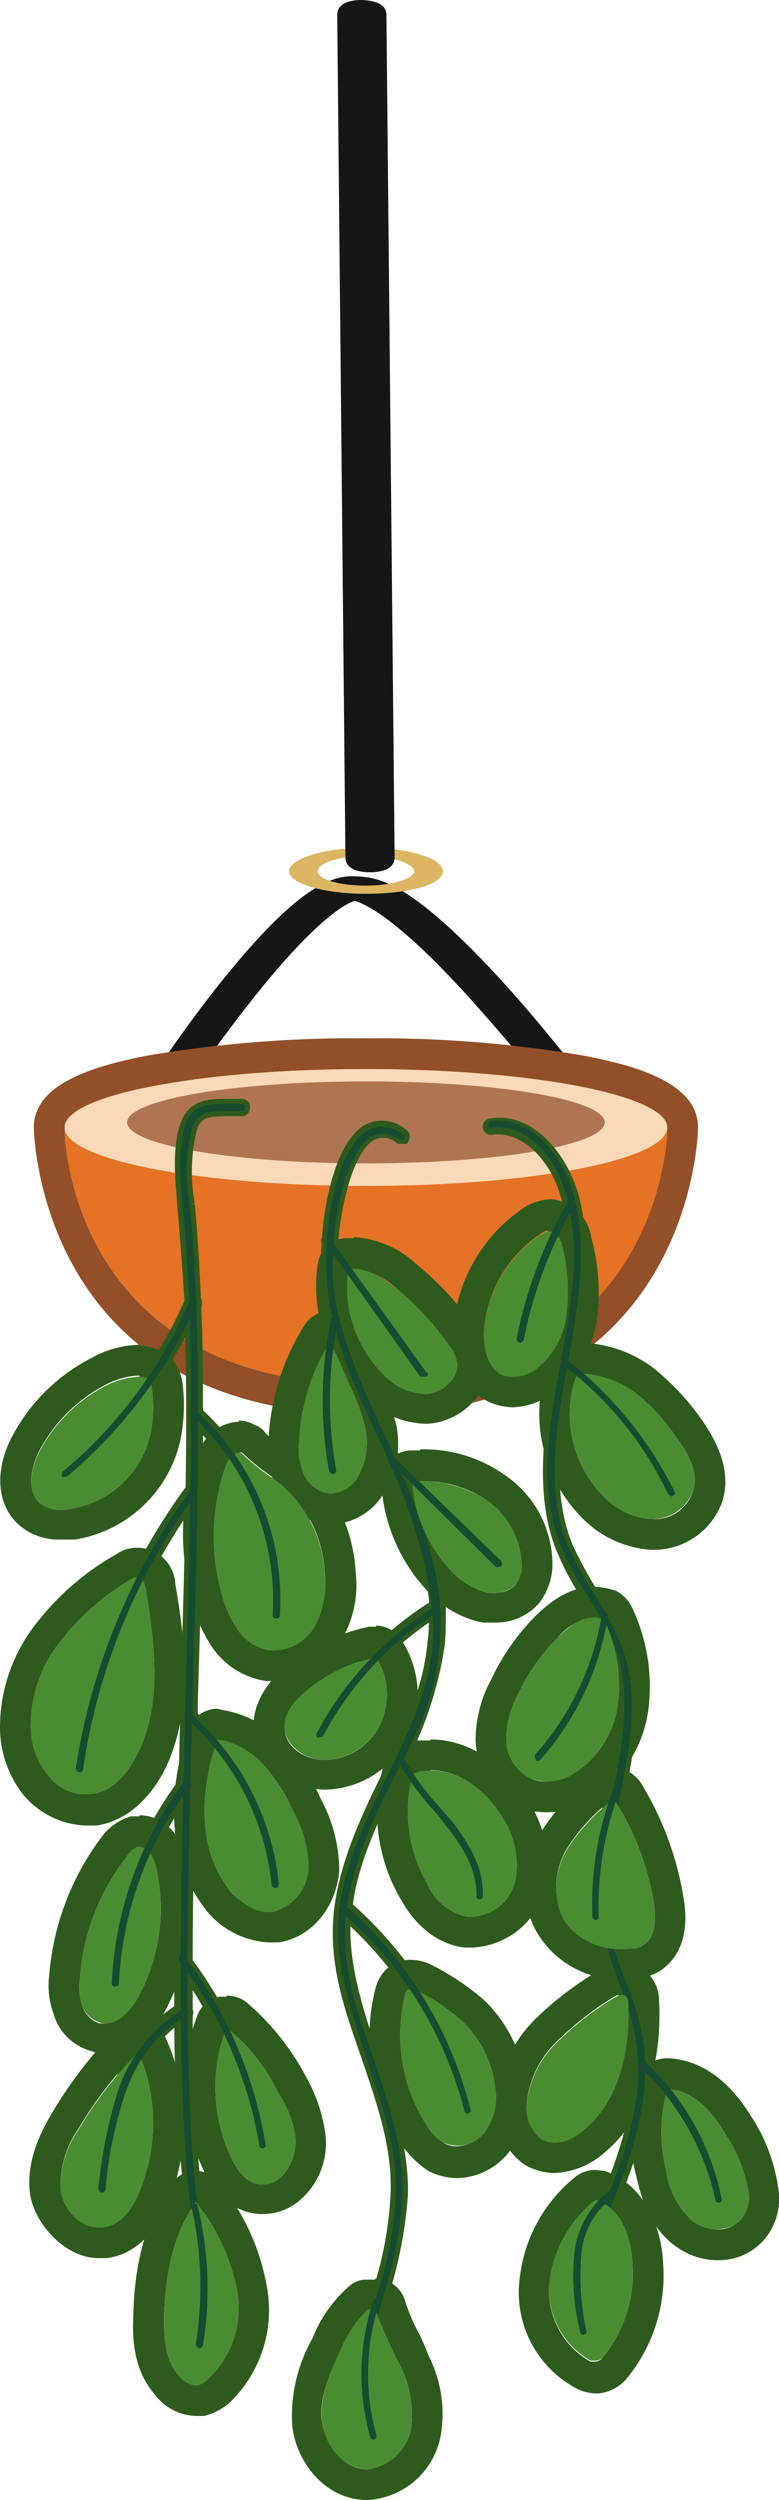 <svg xmlns="http://www.w3.org/2000/svg" viewBox="0 0 76 243.9"><g id="Layer_2" data-name="Layer 2"><g id="Layer_1-2" data-name="Layer 1"><path d="M14.5,110.1H12.7s3.7-5.9,8.1-11.7c9.2-12,12.4-12,14-11.9s4.7,0,14.8,11.4c4.9,5.6,9,11.2,9.1,11.3H56.9c-.1-.1-4.2-5.6-9.1-11.1C38.6,87.6,35.2,87,34.7,86.9s-3.9.8-12.2,11.7C18.1,104.3,14.5,110.1,14.5,110.1Z" style="fill:#161616;stroke:#161616;stroke-miterlimit:10;stroke-width:2px"/><path d="M35.7,87.2c-4.1,0-7.5-1-7.5-2.2s3.4-2.3,7.5-2.3,7.5,1,7.5,2.3S39.9,87.2,35.7,87.2Zm0-3.7c-2.6,0-4.7.7-4.7,1.5s2.1,1.4,4.7,1.4,4.7-.7,4.7-1.4S38.3,83.5,35.7,83.5Z" style="fill:#ddb663"/><path d="M36.1,84.1c-.8,0-1.4-.2-1.4-.4L33.9,1.4c0-.2.6-.4,1.3-.4s1.5.2,1.5.4l.8,82.3c0,.2-.6.4-1.4.4Z" style="fill:#161616;stroke:#161616;stroke-miterlimit:10;stroke-width:2px"/><path d="M35.7,104.3c16.2,0,29.4,2.6,29.4,5.7S63,135,35.7,135,6.3,113.2,6.3,110s13.2-5.7,29.4-5.7m0-3A119.7,119.7,0,0,0,14.3,103c-5.1,1-11,2.7-11,7,0,.3.4,28,32.4,28s32.4-27.7,32.4-28c0-4.3-5.9-6-11.1-7a118.5,118.5,0,0,0-21.3-1.7Z" style="fill:#924f28"/><path d="M65.1,110c0,3.2-2.1,25-29.4,25S6.3,113.2,6.3,110s13.2-5.7,29.4-5.7S65.1,106.9,65.1,110Z" style="fill:#e57225"/><ellipse cx="35.7" cy="110" rx="29.4" ry="5.7" style="fill:#f9d9b7"/><ellipse cx="35.7" cy="109.5" rx="23.3" ry="4" style="fill:#af7553"/><path d="M19.3,137.8c0-3.8,0-7.3-.2-10.7h.1a.4.4,0,0,0-.1-.3q-.2-5.1-.6-9.3a17.9,17.9,0,0,1,.2-7.3c.5-1.8,1.8-1.8,3.6-1.8h1.3c.2,0,.3-.2.3-.4a.3.3,0,0,0-.3-.3H22.3c-1.9,0-3.6,0-4.3,2.3s-.4,5.1-.2,7.6.5,6,.7,9.4A45.8,45.8,0,0,1,6.1,143.5a.5.5,0,0,0,0,.5h.5a46.3,46.3,0,0,0,11.9-15.5c.2,5.2.2,10.9.1,16.9h-.1a61.8,61.8,0,0,0-11.1,27c0,.2.1.4.3.4h.1a.3.3,0,0,0,.3-.3,61.3,61.3,0,0,1,10.5-26.1c-.1,6.3-.3,12.8-.5,19.3v1.3h0c-.2.1-.1.3,0,.5h0c-.1,2.1-.1,4.2-.2,6.4a35.3,35.3,0,0,0-7,19.5.3.3,0,0,0,.3.3h0c.2,0,.4-.1.4-.3a34.4,34.4,0,0,1,6.3-18.3q-.1,8-.3,15.6h-.1a.4.4,0,0,0,0,.5v4.8a15.1,15.1,0,0,0-6,7.6,47.4,47.4,0,0,0-2,9.8c0,.2.1.4.3.4h0c.2,0,.4-.1.4-.3a39.1,39.1,0,0,1,2-9.6,15.2,15.2,0,0,1,5.3-7.1A159.5,159.5,0,0,0,18.8,217l.2.2a34.2,34.2,0,0,1,.1,11.5c0,.2.1.3.3.4h0c.2,0,.3-.1.4-.3a34.1,34.1,0,0,0-.5-13.5h0a166.6,166.6,0,0,1-1-18.8.2.2,0,0,0,0-.3h0v-3.7a43.4,43.4,0,0,1,7,16.9.3.3,0,0,0,.3.3h.1c.1-.1.3-.2.2-.4a41.4,41.4,0,0,0-7.6-17.9c0-7.4.2-15.3.5-23.1a25,25,0,0,1,7.7,15.7.4.4,0,0,0,.4.3h0c.2,0,.3-.2.3-.4a25.7,25.7,0,0,0-8.4-16.5v-1.5c.3-9.2.5-18.5.5-27.1a24.3,24.3,0,0,1,7.3,18.9.3.3,0,0,0,.3.3h0c.2,0,.4-.1.4-.3A24.7,24.7,0,0,0,19.3,137.8Z" style="fill:none;stroke:#2e5b1d;stroke-miterlimit:10"/><path d="M38.6,142.3h-.1a10.8,10.8,0,0,0-.8-1.9c-2.1-4.6-4.3-9.3-5.1-14.4a23.1,23.1,0,0,1-.1-3.8l8.5,12h.3c.1,0,.2,0,.2-.1a.2.2,0,0,0,.1-.4l-9.1-12.7c.4-4.2,1.6-8.9,3.7-10.2a2.5,2.5,0,0,1,2.8.3h.4c.1-.2.1-.4-.1-.5a3.1,3.1,0,0,0-3.5-.4c-2.3,1.4-3.6,6.3-3.9,10.7a.2.2,0,0,0,0,.3,18.7,18.7,0,0,0,.1,4.8c.1.8.3,1.6.4,2.4v.2a38.8,38.8,0,0,0-.2,14.8c.1.2.2.3.4.3h0c.2,0,.3-.2.3-.4a38.3,38.3,0,0,1,0-13.5,67.5,67.5,0,0,0,4.3,10.8c.4.8.7,1.6,1.1,2.5,1.9,4.3,3.7,8.8,4.1,13.5A32.1,32.1,0,0,0,30.9,169c-.1.2,0,.4.1.4h.2l.3-.2a31.4,31.4,0,0,1,10.8-11.8,14.1,14.1,0,0,1-.1,2.9c-.4,4.6-2.5,8.9-4.5,13s-4.4,9.1-4.7,14.1,1.4,9.3,2.9,13.7,2.9,8.6,2.7,13a36.1,36.1,0,0,1-1.8,9.6c-.1.1-.1.3-.2.5l-.2.2a27.8,27.8,0,0,0-1.1,5,20.4,20.4,0,0,0-.1,7.4.3.3,0,0,0,.3.3h.1l.3-.3a2.4,2.4,0,0,0,.2.8.3.3,0,0,0,.3.3h.1a.4.4,0,0,0,.2-.5,23.9,23.9,0,0,1-.7-8c.4-1.8.9-3.7,1.4-5.5a41.4,41.4,0,0,0,1.9-9.8c.1-4.5-1.4-8.9-2.8-13.2s-3-8.9-2.8-13.4c0-.2.1-.4.1-.6a38,38,0,0,1,11.5,18.9.3.3,0,0,0,.3.3h.1c.2-.1.3-.3.2-.4a38.5,38.5,0,0,0-12-19.7c.5-4.3,2.5-8.4,4.4-12.4a10.1,10.1,0,0,0,.7-1.5,28.3,28.3,0,0,0,3.2,4.3,18.3,18.3,0,0,1,1.3,1.6c2.1,2.6,3,4.7,2.9,6.8a.4.4,0,0,0,.4.4h0a.3.3,0,0,0,.3-.3c.1-2.3-.9-4.6-3-7.3l-1.4-1.6a24.3,24.3,0,0,1-3.3-4.6h0a36.2,36.2,0,0,0,3.5-11c.1-1.2.1-2.4.1-3.6h0c-.3-4.4-1.9-8.8-3.7-12.9l9.1,8.9h.5a.4.4,0,0,0,0-.5Z" style="fill:none;stroke:#2e5b1d;stroke-miterlimit:10"/><path d="M70.4,214.5a24.7,24.7,0,0,0-7.5-13.3,15.3,15.3,0,0,0-.3-3,29.1,29.1,0,0,0-1.6-5,28.8,28.8,0,0,1-1.5-5c-.8-4.1.1-8.4.9-12.6s2-9.9.4-14.6a18.7,18.7,0,0,0-1.5-3.2h0a.3.3,0,0,0-.2-.4h0l-1.2-1.9a40.9,40.9,0,0,1-2.5-4.6c-2.2-5.4-1.2-11.2-.1-17.3a35.9,35.9,0,0,1,9.9,12.3l.3.2h.2c.1,0,.2-.3.1-.4a37.3,37.3,0,0,0-10.3-12.7h-.1c1-5.5,2-11.1.5-16.5-1.1-3.7-4.2-7.5-8-6.9a.3.3,0,0,0-.3.3c0,.2.2.4.4.3,3.4-.4,6.3,3,7.2,6.5a3.1,3.1,0,0,1,.2.8.1.1,0,0,1-.1.1,44.7,44.7,0,0,0-4.9,13.2c0,.2.1.3.3.4h0c.2,0,.3-.1.4-.3a42.5,42.5,0,0,1,4.5-12.5c.9,4.8,0,9.8-.9,14.7s-2.3,12.4.1,18.1a27.7,27.7,0,0,0,2.6,4.8l1.2,2.1a26.7,26.7,0,0,1-6.4,13.3c-.1.2-.1.4.1.5s.1.1.2.1h.2a28.6,28.6,0,0,0,6.4-12.9,25.6,25.6,0,0,1,1.1,2.4c1.4,4.1.7,8.3-.2,12.8h0A31.6,31.6,0,0,0,57.8,187a.3.3,0,0,0,.3.3h0c.2,0,.4-.2.3-.3a25.5,25.5,0,0,1,.2-3.9,18.9,18.9,0,0,0,.2,5.3,49.9,49.9,0,0,0,1.6,5.1,24.4,24.4,0,0,1,1.5,4.8c1.1,5-.3,10-2.4,15.4h0a8.9,8.9,0,0,0-3.5,6.5,22.6,22.6,0,0,0,.6,7.3.3.3,0,0,0,.3.3h0c.2-.1.4-.2.3-.4a25,25,0,0,1-.5-7.2A8.1,8.1,0,0,1,59,215a24.4,24.4,0,0,1-1,2.4.4.4,0,0,0,.2.4h.1c.2,0,.3,0,.3-.2,2-4.5,4.3-9.9,4.4-15.5a25.2,25.2,0,0,1,6.8,12.5.3.3,0,0,0,.3.3h.1C70.4,214.8,70.5,214.6,70.4,214.5Z" style="fill:none;stroke:#2e5b1d;stroke-miterlimit:10"/><path d="M13.6,134.3h.1c.3.1.6.1.8.3a1.1,1.1,0,0,1,.3.7,13.5,13.5,0,0,1-.1,4.5,9.5,9.5,0,0,1-7.8,7.4h-1a3,3,0,0,1-2-.6c-1.3-1.1-.9-3.2-.2-4.8a15.3,15.3,0,0,1,6.6-6.7,7.4,7.4,0,0,1,3.3-.9m0-3a9.8,9.8,0,0,0-4.7,1.3,18,18,0,0,0-7.9,8c-1.6,3.3-1.2,6.6,1,8.4a5.9,5.9,0,0,0,3.9,1.3H7.3a12.6,12.6,0,0,0,10.3-9.7,17.1,17.1,0,0,0,.2-5.6,4.5,4.5,0,0,0-1.2-2.5,4.7,4.7,0,0,0-2.7-1.1Z" style="fill:#2e5b1d"/><path d="M23.3,141.7h.3a21,21,0,0,0,3.3,2.6,12.4,12.4,0,0,1,4.8,9.3,8.7,8.7,0,0,1-1,5,4.6,4.6,0,0,1-3.9,2.4h-.4a4.6,4.6,0,0,1-3.2-2,11.7,11.7,0,0,1-1.6-3.6,20.9,20.9,0,0,1,.5-12.6c.2-.5.7-1.1,1.2-1.1m0-3a4.3,4.3,0,0,0-3.9,3c-2.3,5.4-1.6,10.8-.7,14.4a14,14,0,0,0,2,4.6A7.7,7.7,0,0,0,26,164h.8a7.7,7.7,0,0,0,6.4-3.8,10.6,10.6,0,0,0,1.5-6.8,15.6,15.6,0,0,0-6-11.5l-1.2-.9a5.5,5.5,0,0,1-1.6-1.2,2.1,2.1,0,0,0-1.1-.8,2.8,2.8,0,0,0-1.5-.4Z" style="fill:#2e5b1d"/><path d="M13.4,153.9h0c.5,0,.7.5.8,1,.9,5.5,1.7,11.5-.9,16.4-.9,1.8-2.4,3.5-4.3,3.7H8.4a4.8,4.8,0,0,1-3.8-2A7.2,7.2,0,0,1,3,168.5,13.2,13.2,0,0,1,6,160a24.7,24.7,0,0,1,6.9-6h.5m0-3a3.3,3.3,0,0,0-2,.6,26.1,26.1,0,0,0-7.8,6.7A16.4,16.4,0,0,0,0,168.5,10.6,10.6,0,0,0,2.2,175a8.3,8.3,0,0,0,6.2,3.1h1c2.7-.4,5-2.3,6.6-5.3,2.9-5.8,2.1-12.5,1.1-18.3a3.7,3.7,0,0,0-3.6-3.5Z" style="fill:#2e5b1d"/><path d="M21.2,169.7a7.7,7.7,0,0,1,4.6,2.6,16.5,16.5,0,0,1,2.8,4.4,11.9,11.9,0,0,1,1.5,5.5,4.7,4.7,0,0,1-3.4,4.3h-.5a5.7,5.7,0,0,1-4.1-2.5c-2.9-4-2.5-9.6-.9-14.3m0-3a3,3,0,0,0-2.8,2c-2.3,6.6-1.8,12.8,1.3,17.1a8.4,8.4,0,0,0,6.5,3.7h1c3.2-.5,5.6-3.4,5.9-7a14.9,14.9,0,0,0-1.8-7,21.5,21.5,0,0,0-3.3-5.2,11.1,11.1,0,0,0-6.4-3.5Z" style="fill:#2e5b1d"/><path d="M13.6,180.2c.9,0,1.4,1.1,1.6,1.9a18,18,0,0,1-1.7,12.7c-.7,1.3-1.9,2.6-3.2,2.6H9.7A2.6,2.6,0,0,1,8,195.6a5.7,5.7,0,0,1-.2-2.6,21.6,21.6,0,0,1,4.6-11.9,2.1,2.1,0,0,1,1-.9h.2m0-3h-.8a5.4,5.4,0,0,0-2.8,1.9,25.9,25.9,0,0,0-5.2,13.6,8.1,8.1,0,0,0,.4,3.7,5.3,5.3,0,0,0,3.7,3.7,3.2,3.2,0,0,0,1.4.2c2.2,0,4.4-1.5,5.8-4.1a21.8,21.8,0,0,0,2.1-14.8c-.6-2.6-2.4-4.3-4.6-4.3Z" style="fill:#2e5b1d"/><path d="M13.5,200.2a17.4,17.4,0,0,1,.1,13.6c-.6,1.6-1.8,3.3-3.6,3.5H9.6c-1.9,0-3.5-1.9-3.7-3.8a9.8,9.8,0,0,1,1.8-5.9,38.5,38.5,0,0,1,5.8-7.5m0-3a3.1,3.1,0,0,0-2.2.9,43.6,43.6,0,0,0-6.2,8.1c-1.2,2-2.5,4.7-2.2,7.7s3.4,6.5,6.7,6.5h.8c2.6-.3,4.7-2.3,6-5.4a20.2,20.2,0,0,0-.2-16,3,3,0,0,0-2.2-1.7Z" style="fill:#2e5b1d"/><path d="M19.1,214.8a20.2,20.2,0,0,1,4,8.5,9.5,9.5,0,0,1-2.7,8.7,2.6,2.6,0,0,1-1.1.7h-.2a2.3,2.3,0,0,1-1.7-1c-1.3-1.5-1.4-3.6-1.4-5.6.1-3.9.8-8,3.1-11.3m0-3h0a2.8,2.8,0,0,0-2.4,1.3c-2.4,3.3-3.6,7.5-3.7,13-.1,2.3.1,5.2,2.1,7.5a5.2,5.2,0,0,0,4,2.1h.8a5.8,5.8,0,0,0,2.5-1.3A12.5,12.5,0,0,0,26,222.9a21.8,21.8,0,0,0-4.5-9.8,2.8,2.8,0,0,0-2.4-1.3Z" style="fill:#2e5b1d"/><path d="M22.1,197.8a18.2,18.2,0,0,1,5,6.3,11,11,0,0,1,1.7,4.2,4.9,4.9,0,0,1-1.5,4.2,2.7,2.7,0,0,1-1.7.6h-.1c-1.4,0-2.4-1.4-3-2.7a16.2,16.2,0,0,1-.4-12.6m0-3h-.7a3,3,0,0,0-2.1,1.7,19.3,19.3,0,0,0,.5,15.1c1.3,2.8,3.3,4.3,5.6,4.4h.2a5.5,5.5,0,0,0,3.6-1.3,7.3,7.3,0,0,0,2.5-6.8,15.8,15.8,0,0,0-1.9-5.4,24.8,24.8,0,0,0-5.8-7.2,3.1,3.1,0,0,0-1.9-.6Z" style="fill:#2e5b1d"/><path d="M40.1,194.1l.8.2a20.9,20.9,0,0,1,4.2,2.9,10.6,10.6,0,0,1,3.2,6.4,5.8,5.8,0,0,1-1,4.4,3.7,3.7,0,0,1-2.8,1.4,2.4,2.4,0,0,1-1.3-.4,4.7,4.7,0,0,1-1.4-1.4,16.3,16.3,0,0,1-2.3-12.9c0-.2.1-.3.2-.5h.4m0-3a3.5,3.5,0,0,0-2.5,1,4.3,4.3,0,0,0-1,1.9,19.2,19.2,0,0,0,2.7,15.3,9.6,9.6,0,0,0,2.5,2.4,6.4,6.4,0,0,0,2.7.7,6.6,6.6,0,0,0,5.2-2.6,9,9,0,0,0,1.6-6.6,13.7,13.7,0,0,0-4.1-8.2,24.8,24.8,0,0,0-4.9-3.3,4.6,4.6,0,0,0-2.2-.6Z" style="fill:#2e5b1d"/><path d="M42,172.7c2.9,0,5.5,2.1,7,4.6a8.5,8.5,0,0,1,1.3,6.1,4.7,4.7,0,0,1-4.2,3.6h-.5a5.4,5.4,0,0,1-3.9-3.2,14.1,14.1,0,0,1-1.6-10l.3-.8.8-.2H42m0-3H40.8a3.7,3.7,0,0,0-2.4,1.1,4,4,0,0,0-1.2,2.2,16.8,16.8,0,0,0,1.9,12.2c1.5,2.7,3.7,4.4,6.2,4.7h.8a7.7,7.7,0,0,0,7.1-5.8,11.4,11.4,0,0,0-1.6-8.4c-1.8-2.9-5.2-6.1-9.6-6.1Z" style="fill:#2e5b1d"/><path d="M36.7,161.7a6.8,6.8,0,0,1,.4,6.5,6.1,6.1,0,0,1-5.4,3.5h-.1c-1.7,0-3.6-1.1-3.8-2.8s.9-3,2.2-4a14.9,14.9,0,0,1,6.7-3.2m0-3H36a19.2,19.2,0,0,0-7.9,3.7c-2.5,2-3.7,4.5-3.3,6.9s3.4,5.2,6.8,5.3h.1a9.3,9.3,0,0,0,8.1-5.1,9.7,9.7,0,0,0-.7-9.6,2.9,2.9,0,0,0-2.4-1.3Z" style="fill:#2e5b1d"/><path d="M41,144.5a11.1,11.1,0,0,1,6.4,1.8,8.1,8.1,0,0,1,3.5,6.4,3.1,3.1,0,0,1-.6,1.9,2.6,2.6,0,0,1-2,.8h-.7a7.5,7.5,0,0,1-3.9-2.5,13.8,13.8,0,0,1-3.5-8.4H41m0-3H40a3,3,0,0,0-2.8,3.2A16.7,16.7,0,0,0,41.5,155a10,10,0,0,0,5.6,3.3h1.2a5.6,5.6,0,0,0,4.3-1.9,6.3,6.3,0,0,0,1.3-3.7,10.6,10.6,0,0,0-4.8-8.9,13.6,13.6,0,0,0-8.1-2.4Z" style="fill:#2e5b1d"/><path d="M32.2,130.9c.7,1.4,1.3,2.8,1.9,4.2a17.9,17.9,0,0,1,1.6,4.6,6.5,6.5,0,0,1-1,4.7,3.4,3.4,0,0,1-2.4,1.3h-.2a3.2,3.2,0,0,1-2.5-1.9,6.9,6.9,0,0,1-.4-3.2,19.7,19.7,0,0,1,3-9.7m0-3a3,3,0,0,0-2.5,1.4,23,23,0,0,0-3.5,11.1,8.7,8.7,0,0,0,.7,4.6,6,6,0,0,0,4.9,3.7h.5a6.1,6.1,0,0,0,4.8-2.5,9.2,9.2,0,0,0,1.6-7,26.3,26.3,0,0,0-1.9-5.4l-1.1-2.4-.7-1.7a3.1,3.1,0,0,0-2.5-1.8Z" style="fill:#2e5b1d"/><path d="M34.5,123.8a7.2,7.2,0,0,1,4.3,2,27.5,27.5,0,0,1,4.9,5.3,3.8,3.8,0,0,1,.9,1.8c.2,1.6-1.4,3-3,3.1h-.2a6.3,6.3,0,0,1-4-1.9A12,12,0,0,1,34,123.8h.5m0-3h-.9a3,3,0,0,0-2.6,2.5,14.9,14.9,0,0,0,4.3,12.8,9,9,0,0,0,6.1,2.8h.4a6.6,6.6,0,0,0,4.5-2.3,5.2,5.2,0,0,0,1.2-4.2,7.8,7.8,0,0,0-1.4-3.2,29.5,29.5,0,0,0-5.4-5.8,9.7,9.7,0,0,0-6.2-2.7Z" style="fill:#2e5b1d"/><path d="M53.7,120.1H54a1.7,1.7,0,0,1,.8,1.3,17.7,17.7,0,0,1,.5,6.5,7.9,7.9,0,0,1-2.9,5.5,4.4,4.4,0,0,1-2.4.9l-.9-.2c-1.5-.6-1.9-2.5-1.9-4.1a12.5,12.5,0,0,1,5.5-9.6,1.8,1.8,0,0,1,1-.4m0-3a5.2,5.2,0,0,0-2.7.9,15.7,15.7,0,0,0-6.8,12c-.1,3.3,1.3,6,3.8,7a6.5,6.5,0,0,0,2,.4,7.1,7.1,0,0,0,4.1-1.5,10.8,10.8,0,0,0,4.2-7.6,19.9,19.9,0,0,0-.6-7.4,4.4,4.4,0,0,0-2.7-3.5,3.1,3.1,0,0,0-1.3-.3Z" style="fill:#2e5b1d"/><path d="M56.5,134a9.9,9.9,0,0,1,5.5,1.9,19.6,19.6,0,0,1,4.1,4.5c1.1,1.5,2.1,3.3,1.5,5.1a3.9,3.9,0,0,1-4,2.7h-.1a7.1,7.1,0,0,1-4.6-2.2,11.4,11.4,0,0,1-2.6-12h.2m0-3h-.3a2.9,2.9,0,0,0-2.7,1.9,14.5,14.5,0,0,0,3.3,15.2,10.4,10.4,0,0,0,6.7,3.1h.1a7.1,7.1,0,0,0,6.9-4.8c.9-3.1-.7-5.9-1.9-7.7a25,25,0,0,0-4.8-5.2,12.2,12.2,0,0,0-7.3-2.5Z" style="fill:#2e5b1d"/><path d="M57.9,157.8l1,.2a14,14,0,0,1,1.4,8,9.3,9.3,0,0,1-4,6.8,5.7,5.7,0,0,1-3,1,3.3,3.3,0,0,1-1.5-.3,4.2,4.2,0,0,1-2.4-3.8,9.2,9.2,0,0,1,1.2-4.5,18.3,18.3,0,0,1,3.8-5.4,5.3,5.3,0,0,1,3.5-2m0-3c-2.4,0-4.4,1.6-5.7,2.9a22.2,22.2,0,0,0-4.3,6.2,12.3,12.3,0,0,0-1.5,6,7.7,7.7,0,0,0,4.1,6.4,8.1,8.1,0,0,0,7.5-1,12.2,12.2,0,0,0,5.3-8.9,17.9,17.9,0,0,0-1.7-9.7,3.6,3.6,0,0,0-1.5-1.5,7.8,7.8,0,0,0-2.2-.4Z" style="fill:#2e5b1d"/><path d="M59.9,175.5a27,27,0,0,1,3.9,10.2c.2,1.5.2,3.4-1.1,4.1a2,2,0,0,1-1.1.3h-1a6.5,6.5,0,0,1-5.9-3.5,7.3,7.3,0,0,1,.7-6.4,18.7,18.7,0,0,1,4.5-4.8m0-3a2.8,2.8,0,0,0-1.9.7,21.4,21.4,0,0,0-5.2,5.6,9.9,9.9,0,0,0-.8,9.1,9.3,9.3,0,0,0,8.6,5.3H62a6.7,6.7,0,0,0,2.2-.7c1-.6,3.3-2.4,2.5-7.2a31,31,0,0,0-4.2-11.3,3.4,3.4,0,0,0-2.1-1.4Z" style="fill:#2e5b1d"/><path d="M60.7,194.6H61a.8.8,0,0,1,.3.7c.2,4.5-.8,9.4-4.2,12.3a4.4,4.4,0,0,1-3,1.4,2,2,0,0,1-1.3-.4,3.8,3.8,0,0,1-1.4-3.5,9.7,9.7,0,0,1,3.1-6.1,29.7,29.7,0,0,1,5.6-4.3l.6-.2m0-3a4,4,0,0,0-2.2.7,32.7,32.7,0,0,0-6.2,4.7,13.2,13.2,0,0,0-3.9,8,6.7,6.7,0,0,0,2.8,6.3,6,6,0,0,0,2.9.8,7.9,7.9,0,0,0,5-2.1c5-4.3,5.4-11.1,5.2-14.7a3.8,3.8,0,0,0-1.9-3.3,4.7,4.7,0,0,0-1.7-.4Z" style="fill:#2e5b1d"/><path d="M65.1,203.8c2.5.1,4.4,2.2,5.6,4.3a14.5,14.5,0,0,1,2.3,5.6,3.4,3.4,0,0,1-.3,2.2,2.9,2.9,0,0,1-2.7,1.6,4.5,4.5,0,0,1-2.3-.7,8,8,0,0,1-2.7-5,15.5,15.5,0,0,1,.1-8m0-3a2.9,2.9,0,0,0-2.8,2,17.2,17.2,0,0,0-.2,9.6c.7,3.2,1.9,5.4,3.9,6.8a6.8,6.8,0,0,0,4,1.3,5.8,5.8,0,0,0,5.4-3.3,6.2,6.2,0,0,0,.5-3.9,17,17,0,0,0-2.6-6.8c-2.8-4.6-6-5.6-8.1-5.7Z" style="fill:#2e5b1d"/><path d="M58.1,214.6c2.5.8,3.5,3.7,3.6,6.3a12.8,12.8,0,0,1-2.9,9.1,1,1,0,0,1-.7.4h-.5a8,8,0,0,1-4-7.8,12.1,12.1,0,0,1,4.5-7.9m0-3a3.1,3.1,0,0,0-2,.7,14.8,14.8,0,0,0-5.4,9.9,10.6,10.6,0,0,0,5.5,10.7,4.3,4.3,0,0,0,1.9.5h.3a4.1,4.1,0,0,0,2.7-1.4,15.8,15.8,0,0,0,3.6-11.2c-.2-4.5-2.4-8-5.7-9.1Z" style="fill:#2e5b1d"/><path d="M36.6,225.3a47.5,47.5,0,0,0,2.5,5.6,10.7,10.7,0,0,1,1,6.1,5,5,0,0,1-4.2,3.9h-.1c-2.3,0-4.1-2.4-4.4-4.7s.8-4.7,1.8-6.8a11.3,11.3,0,0,1,2.7-4h.7m0-3H35.5a2.6,2.6,0,0,0-1.5.7,13,13,0,0,0-3.5,5,15.4,15.4,0,0,0-2,8.4c.3,3.6,3.2,7.4,7.3,7.4h.1a7.7,7.7,0,0,0,7.1-6.3,12.5,12.5,0,0,0-1.2-7.8,22,22,0,0,0-.9-2.1,18.1,18.1,0,0,1-1.4-3.3,3,3,0,0,0-2.9-2.1Z" style="fill:#2e5b1d"/><path d="M19.2,217.2l-.4-.2c-1.7-12.1-1.2-32-.7-51.2s1-36-.3-48.2c-.2-2.5-.5-5.2.2-7.6s2.4-2.3,4.3-2.3h1.3a.3.3,0,0,1,.3.3c0,.2-.1.4-.3.4H22.3c-1.8,0-3.1,0-3.6,1.8a17.9,17.9,0,0,0-.2,7.3c1.3,12.2.8,30.6.3,48.3s-1.1,39.1.7,51.1a.3.3,0,0,1-.3.3Z" style="fill:#174c30"/><path d="M35.5,237.2a.3.3,0,0,1-.3-.3c-.9-4.4.4-8.8,1.6-13.1a36.1,36.1,0,0,0,1.8-9.6c.2-4.4-1.3-8.8-2.7-13s-3.1-9-2.9-13.7,2.5-9.6,4.7-14.1,4.1-8.4,4.5-13-1.5-11.8-4-17.2c-.4-.9-.7-1.7-1.1-2.5-2.2-4.7-4.4-9.4-5.1-14.6s.6-13.8,3.8-15.8a3.1,3.1,0,0,1,3.5.4c.2.1.2.3.1.5H39a2.5,2.5,0,0,0-2.8-.3c-2.9,1.8-4.2,10.4-3.6,15.1s3,9.8,5.1,14.4a18.9,18.9,0,0,1,1.1,2.5c2.5,5.5,4.7,11.4,4.1,17.6s-2.5,9-4.6,13.2-4.3,9-4.6,13.9,1.3,9,2.8,13.4,2.9,8.7,2.8,13.2a41.4,41.4,0,0,1-1.9,9.8c-1.2,4.4-2.4,8.5-1.5,12.8,0,.2-.1.3-.3.4Z" style="fill:#174c30"/><path d="M58.3,217.8h-.1a.4.4,0,0,1-.2-.4c2.9-6.8,5.2-12.9,3.9-19.1a24.4,24.4,0,0,0-1.5-4.8,49.9,49.9,0,0,1-1.6-5.1c-.8-4.3.1-8.7.9-12.9s2-9.7.5-14.3a34.5,34.5,0,0,0-2.8-5.4,27.7,27.7,0,0,1-2.6-4.8c-2.4-5.7-1.2-12-.1-18.1s2-11.1.5-16.4c-.9-3.5-3.8-6.9-7.2-6.5-.2.1-.4-.1-.4-.3a.3.3,0,0,1,.3-.3c3.8-.6,6.9,3.2,8,6.9,1.5,5.4.5,11.2-.5,16.7s-2.3,12.2,0,17.8a40.9,40.9,0,0,0,2.5,4.6,29.7,29.7,0,0,1,2.9,5.6c1.6,4.7.6,9.7-.4,14.6s-1.7,8.5-.9,12.6a28.8,28.8,0,0,0,1.5,5,29.1,29.1,0,0,1,1.6,5c1.4,6.8-1.6,13.8-4,19.4C58.6,217.8,58.5,217.8,58.3,217.8Z" style="fill:#174c30"/><path d="M6.9,147.2a9.5,9.5,0,0,0,7.8-7.4,13.5,13.5,0,0,0,.1-4.5,1.1,1.1,0,0,0-.3-.7c-.2-.2-.5-.2-.8-.3a8.2,8.2,0,0,0-3.4.9,15.3,15.3,0,0,0-6.6,6.7c-.7,1.6-1.1,3.7.2,4.8A3.5,3.5,0,0,0,6.9,147.2Z" style="fill:#4a8c32"/><path d="M31.7,153.7a12.4,12.4,0,0,0-4.8-9.3,21,21,0,0,1-3.3-2.6c-.6-.3-1.2.4-1.5,1a20.9,20.9,0,0,0-.5,12.6,11.7,11.7,0,0,0,1.6,3.6,4.6,4.6,0,0,0,3.2,2,4.6,4.6,0,0,0,4.3-2.3A8.7,8.7,0,0,0,31.7,153.7Z" style="fill:#4a8c32"/><path d="M9,175c1.9-.2,3.4-1.9,4.3-3.7,2.6-4.9,1.8-10.9.9-16.4-.1-.5-.3-1-.8-1s-.3,0-.5.1A24.7,24.7,0,0,0,6,160a13.2,13.2,0,0,0-3,8.5,7.2,7.2,0,0,0,1.6,4.6A4.5,4.5,0,0,0,9,175Z" style="fill:#4a8c32"/><path d="M26.7,186.5a4.7,4.7,0,0,0,3.4-4.3,11.9,11.9,0,0,0-1.5-5.5,16.5,16.5,0,0,0-2.8-4.4,7.7,7.7,0,0,0-4.6-2.6c-1.6,4.7-2,10.3.9,14.3C23.2,185.5,24.9,186.8,26.7,186.5Z" style="fill:#4a8c32"/><path d="M9.7,197.3c1.6.5,3-1,3.8-2.5a18,18,0,0,0,1.7-12.7c-.2-.9-.8-2.1-1.8-1.9a2.1,2.1,0,0,0-1,.9A21.6,21.6,0,0,0,7.8,193a5.7,5.7,0,0,0,.2,2.6A2.6,2.6,0,0,0,9.7,197.3Z" style="fill:#4a8c32"/><path d="M10,217.3c1.8-.2,3-1.9,3.6-3.5a17.4,17.4,0,0,0-.1-13.6,38.5,38.5,0,0,0-5.8,7.5,9.8,9.8,0,0,0-1.8,5.9C6.2,215.6,8,217.6,10,217.3Z" style="fill:#4a8c32"/><path d="M19.3,232.7a2.6,2.6,0,0,0,1.1-.7,9.5,9.5,0,0,0,2.7-8.7,20.2,20.2,0,0,0-4-8.5c-2.3,3.3-3,7.4-3.1,11.3,0,2,.1,4.1,1.4,5.6A2.2,2.2,0,0,0,19.3,232.7Z" style="fill:#4a8c32"/><path d="M25.5,213.1a2.3,2.3,0,0,0,1.8-.6,4.9,4.9,0,0,0,1.5-4.2,11,11,0,0,0-1.7-4.2,18.2,18.2,0,0,0-5-6.3,16.2,16.2,0,0,0,.4,12.6C23.1,211.7,24.1,213.1,25.5,213.1Z" style="fill:#4a8c32"/><path d="M43.2,209a3.3,3.3,0,0,0,4.1-1,5.8,5.8,0,0,0,1-4.4,10.6,10.6,0,0,0-3.2-6.4,20.9,20.9,0,0,0-4.2-2.9c-.4-.2-.9-.4-1.2-.1s-.2.3-.2.5a16.3,16.3,0,0,0,2.3,12.9A4.7,4.7,0,0,0,43.2,209Z" style="fill:#4a8c32"/><path d="M41.7,183.8a5.4,5.4,0,0,0,3.9,3.2,4.5,4.5,0,0,0,4.7-3.6,8.5,8.5,0,0,0-1.3-6.1c-1.6-2.7-4.6-5-7.8-4.5l-.8.2-.3.8A14.1,14.1,0,0,0,41.7,183.8Z" style="fill:#4a8c32"/><path d="M31.6,171.7a6.2,6.2,0,0,0,5.5-3.5,6.8,6.8,0,0,0-.4-6.5,14.9,14.9,0,0,0-6.7,3.2c-1.3,1-2.5,2.4-2.2,4S29.9,171.7,31.6,171.7Z" style="fill:#4a8c32"/><path d="M47.6,155.4a3.2,3.2,0,0,0,2.7-.8,3.1,3.1,0,0,0,.6-1.9,8.1,8.1,0,0,0-3.5-6.4,12.1,12.1,0,0,0-7.2-1.8,13.8,13.8,0,0,0,3.5,8.4A7.5,7.5,0,0,0,47.6,155.4Z" style="fill:#4a8c32"/><path d="M34.7,144.4a6.5,6.5,0,0,0,1-4.7,17.9,17.9,0,0,0-1.6-4.6c-.6-1.4-1.2-2.8-1.9-4.2a19.7,19.7,0,0,0-3,9.7,6.9,6.9,0,0,0,.4,3.2,3.2,3.2,0,0,0,2.5,1.9A3,3,0,0,0,34.7,144.4Z" style="fill:#4a8c32"/><path d="M43.7,131.1a27.5,27.5,0,0,0-4.9-5.3c-1.4-1.1-3-2.2-4.8-2a12,12,0,0,0,3.4,10.3,5.7,5.7,0,0,0,4.2,1.9c1.6-.1,3.2-1.5,3-3.1A3.8,3.8,0,0,0,43.7,131.1Z" style="fill:#4a8c32"/><path d="M49.1,134.2a3.7,3.7,0,0,0,3.3-.7,7.9,7.9,0,0,0,2.9-5.5,17.7,17.7,0,0,0-.5-6.5,1.7,1.7,0,0,0-.8-1.3c-.5-.2-.9.1-1.3.3a12.5,12.5,0,0,0-5.5,9.6C47.2,131.7,47.6,133.6,49.1,134.2Z" style="fill:#4a8c32"/><path d="M67.6,145.5c.6-1.8-.4-3.6-1.5-5.1a19.6,19.6,0,0,0-4.1-4.5,9.3,9.3,0,0,0-5.7-1.9,11.4,11.4,0,0,0,2.6,12,7.1,7.1,0,0,0,4.6,2.2A4.2,4.2,0,0,0,67.6,145.5Z" style="fill:#4a8c32"/><path d="M51.8,173.5a4.6,4.6,0,0,0,4.5-.7,9.3,9.3,0,0,0,4-6.8,14,14,0,0,0-1.4-8c-1.6-.7-3.3.5-4.5,1.8a18.3,18.3,0,0,0-3.8,5.4,9.2,9.2,0,0,0-1.2,4.5A4.2,4.2,0,0,0,51.8,173.5Z" style="fill:#4a8c32"/><path d="M54.7,186.7c1.1,2.5,4.1,3.8,6.9,3.4a2,2,0,0,0,1.1-.3c1.3-.7,1.3-2.6,1.1-4.1a27,27,0,0,0-3.9-10.2,18.7,18.7,0,0,0-4.5,4.8A7.3,7.3,0,0,0,54.7,186.7Z" style="fill:#4a8c32"/><path d="M52.8,208.7c1.4.8,3.1.1,4.3-1,3.4-2.9,4.4-7.8,4.2-12.3a.8.8,0,0,0-.3-.7c-.3-.2-.6,0-.9.1a29.7,29.7,0,0,0-5.6,4.3,9.7,9.7,0,0,0-3.1,6.1A3.8,3.8,0,0,0,52.8,208.7Z" style="fill:#4a8c32"/><path d="M65,211.8a8,8,0,0,0,2.7,5c1.6,1.1,4.2.9,5-.9a3.4,3.4,0,0,0,.3-2.2,14.5,14.5,0,0,0-2.3-5.6c-1.2-2.1-3.1-4.2-5.6-4.3A15.5,15.5,0,0,0,65,211.8Z" style="fill:#4a8c32"/><path d="M58.8,230a12.8,12.8,0,0,0,2.9-9.1c-.1-2.6-1.1-5.5-3.6-6.3a12.1,12.1,0,0,0-4.5,7.9,8,8,0,0,0,4,7.8h.5A1,1,0,0,0,58.8,230Z" style="fill:#4a8c32"/><path d="M35.9,240.9a5,5,0,0,0,4.2-3.9,10.7,10.7,0,0,0-1-6.1,47.5,47.5,0,0,1-2.5-5.6h-.7a11.3,11.3,0,0,0-2.7,4c-1,2.1-2,4.4-1.8,6.8S33.5,240.9,35.9,240.9Z" style="fill:#4a8c32"/><path d="M6.3,144.1H6.1a.5.5,0,0,1,0-.5,44.3,44.3,0,0,0,12.4-16.7.4.4,0,0,1,.5-.1c.2,0,.2.2.2.4A46.9,46.9,0,0,1,6.6,144Z" style="fill:#174c30"/><path d="M7.8,172.9H7.7c-.2,0-.3-.2-.3-.4a61.8,61.8,0,0,1,11.1-27c.1-.2.3-.2.5-.1a.3.3,0,0,1,0,.5A60.3,60.3,0,0,0,8.1,172.6.3.3,0,0,1,7.8,172.9Z" style="fill:#174c30"/><path d="M26.9,157.9h0a.3.3,0,0,1-.3-.3,24.4,24.4,0,0,0-7.8-19.4.3.3,0,0,1,0-.5h.4a24.7,24.7,0,0,1,8.1,19.9C27.3,157.8,27.1,157.9,26.9,157.9Z" style="fill:#174c30"/><path d="M11.2,193.8h0a.3.3,0,0,1-.3-.3,35.6,35.6,0,0,1,7-19.6c.2-.1.4-.2.5,0a.2.2,0,0,1,.1.4,35,35,0,0,0-6.9,19.2C11.6,193.7,11.4,193.8,11.2,193.8Z" style="fill:#174c30"/><path d="M26.9,184.2a.4.4,0,0,1-.4-.3,25,25,0,0,0-8.4-16.3c-.1-.2-.2-.4,0-.5a.2.2,0,0,1,.4,0,25.4,25.4,0,0,1,8.7,16.7c0,.2-.1.4-.3.4Z" style="fill:#174c30"/><path d="M31.2,169.5H31c-.1,0-.2-.2-.1-.4a32.2,32.2,0,0,1,11.6-12.4.3.3,0,0,1,.3.5,32.3,32.3,0,0,0-11.3,12.2Z" style="fill:#174c30"/><path d="M48.6,152.9h-.2L38.1,142.7a.2.2,0,0,1,0-.4c.1-.2.3-.2.5,0l10.3,10a.4.4,0,0,1,0,.5Z" style="fill:#174c30"/><path d="M52.5,171.8c-.1,0-.2,0-.2-.1s-.2-.3-.1-.5a27,27,0,0,0,6.5-13.6c0-.2.2-.3.4-.3a.3.3,0,0,1,.2.4,27.6,27.6,0,0,1-6.6,14Z" style="fill:#174c30"/><path d="M58.1,187.3a.3.3,0,0,1-.3-.3A31.6,31.6,0,0,1,60,174.1c0-.2.2-.3.4-.2s.3.3.2.4A32.4,32.4,0,0,0,58.4,187c.1.1-.1.3-.3.3Z" style="fill:#174c30"/><path d="M70.1,214.9a.3.3,0,0,1-.3-.3,25.4,25.4,0,0,0-7.4-13,.4.4,0,0,1,0-.5h.5a25,25,0,0,1,7.5,13.4c.1.1,0,.3-.2.4Z" style="fill:#174c30"/><path d="M56.9,227.8a.3.3,0,0,1-.3-.3,22.6,22.6,0,0,1-.6-7.3,8.9,8.9,0,0,1,3.5-6.5c.2-.1.4-.1.5.1a.4.4,0,0,1-.1.5,7.6,7.6,0,0,0-3.2,5.9,25,25,0,0,0,.5,7.2c.1.2-.1.3-.3.4Z" style="fill:#174c30"/><path d="M36.4,238a.3.3,0,0,1-.3-.3,22.8,22.8,0,0,1,.3-13.2c.1-.2.2-.3.4-.2s.3.2.2.4a22.3,22.3,0,0,0-.3,12.8.4.4,0,0,1-.2.5Z" style="fill:#174c30"/><path d="M19.4,229.1h0c-.2-.1-.3-.2-.3-.4a35,35,0,0,0-.4-13.3c-.1-.1,0-.3.2-.4s.4.1.4.3a34.1,34.1,0,0,1,.5,13.5C19.7,229,19.6,229.1,19.4,229.1Z" style="fill:#174c30"/><path d="M9.9,213.9h0c-.2,0-.3-.2-.3-.4a47.4,47.4,0,0,1,2-9.8,14.9,14.9,0,0,1,6.3-7.7c.1-.1.3,0,.4.1s.1.4-.1.5a14,14,0,0,0-5.9,7.4,39.1,39.1,0,0,0-2,9.6C10.3,213.8,10.1,213.9,9.9,213.9Z" style="fill:#174c30"/><path d="M25.6,209.6a.3.3,0,0,1-.3-.3,41,41,0,0,0-7.8-18,.4.4,0,0,1,0-.5c.2-.1.4-.1.5.1a40.6,40.6,0,0,1,7.9,18.3c.1.2-.1.3-.2.4Z" style="fill:#174c30"/><path d="M45.6,206.2a.3.3,0,0,1-.3-.3,38.5,38.5,0,0,0-12-19.4.3.3,0,0,1,0-.4c.1-.2.3-.2.5-.1a38.9,38.9,0,0,1,12.1,19.8c.1.1,0,.3-.2.4Z" style="fill:#174c30"/><path d="M46.8,185.3h0c-.2,0-.4-.2-.3-.4,0-2.1-.9-4.2-3-6.8a18.3,18.3,0,0,0-1.3-1.6,26.9,26.9,0,0,1-3.4-4.7.4.4,0,0,1,.2-.5.4.4,0,0,1,.4.2,24.3,24.3,0,0,0,3.3,4.6l1.4,1.6c2.1,2.7,3.1,5,3,7.3A.3.3,0,0,1,46.8,185.3Z" style="fill:#174c30"/><path d="M32.5,143.8c-.2,0-.3-.1-.4-.3a38.8,38.8,0,0,1,.2-14.8.5.5,0,0,1,.4-.3c.2.1.3.2.3.4a37.8,37.8,0,0,0-.2,14.6c0,.2-.1.4-.3.4Z" style="fill:#174c30"/><path d="M41.3,134.3H41l-9.1-12.8c-.1-.2-.1-.4.1-.5a.2.2,0,0,1,.4.1l9.2,12.8a.2.2,0,0,1-.1.4C41.5,134.3,41.4,134.3,41.3,134.3Z" style="fill:#174c30"/><path d="M50.7,131h0c-.2-.1-.3-.2-.3-.4a44.7,44.7,0,0,1,4.9-13.2.4.4,0,0,1,.6.4,42.8,42.8,0,0,0-4.8,12.9C51,130.9,50.9,131,50.7,131Z" style="fill:#174c30"/><path d="M65.5,146l-.3-.2a34.1,34.1,0,0,0-10.1-12.5c-.1-.1-.2-.3-.1-.4s.4-.2.5-.1a37.3,37.3,0,0,1,10.3,12.7c.1.1,0,.4-.1.4Z" style="fill:#174c30"/></g></g></svg>